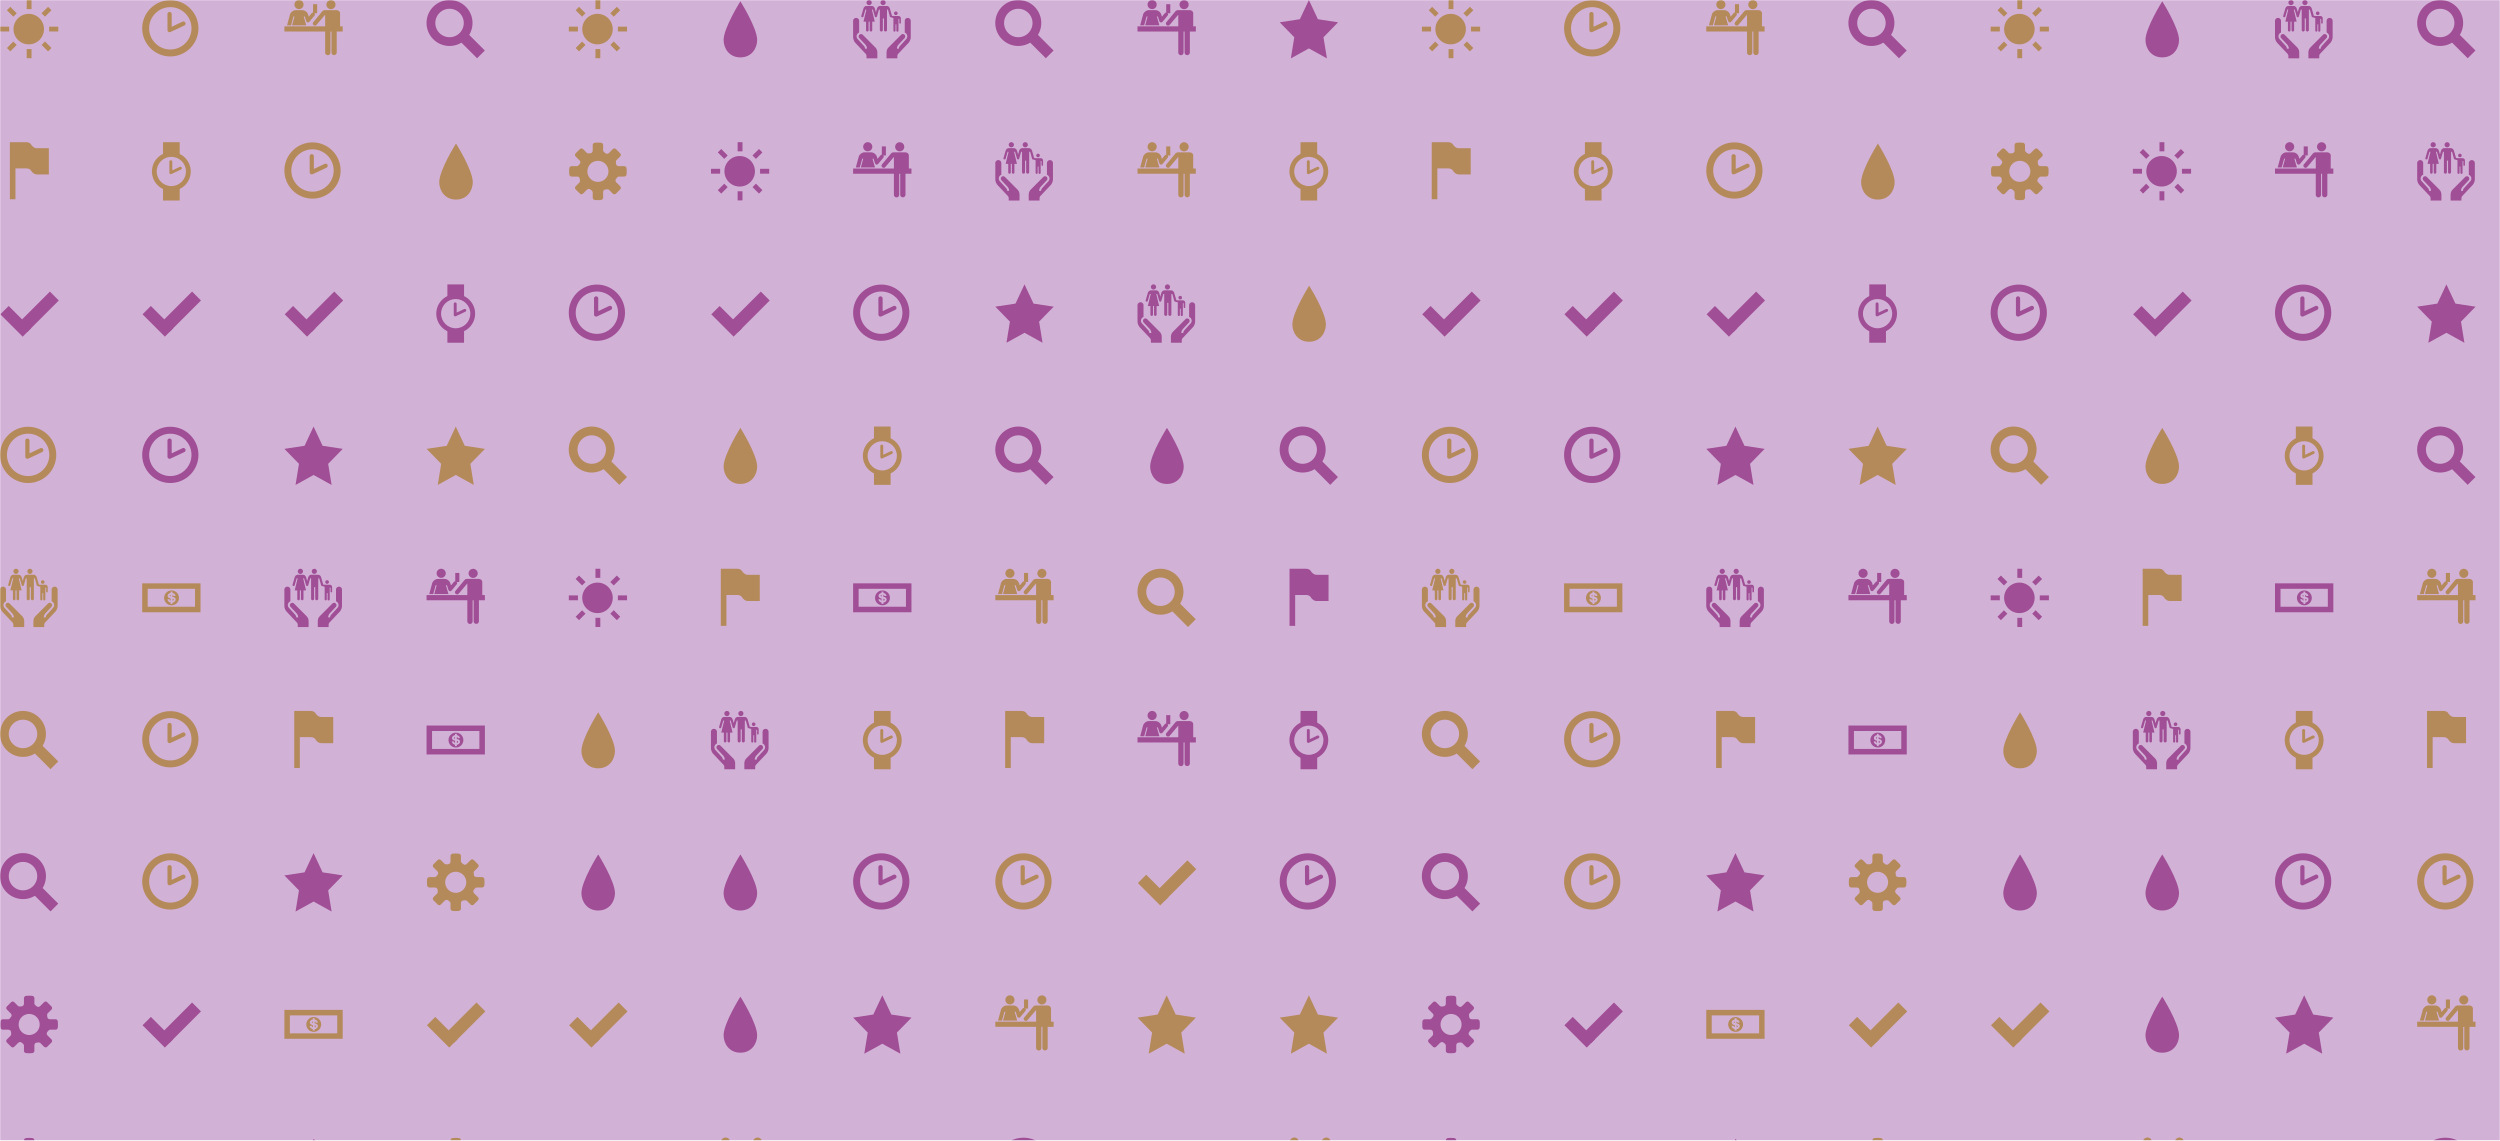 <svg xmlns="http://www.w3.org/2000/svg" version="1.1" xmlns:xlink="http://www.w3.org/1999/xlink" xmlns:svgjs="http://svgjs.dev/svgjs" width="1440" height="657" preserveAspectRatio="none" viewBox="0 0 1440 657"><g mask="url(&quot;#SvgjsMask3993&quot;)" fill="none"><rect width="1440" height="657" x="0" y="0" fill="rgba(210, 177, 215, 1)"></rect><use xlink:href="#SvgjsG4006" transform="translate(0, 0)" fill="rgba(160, 78, 149, 1)"></use><use xlink:href="#SvgjsG4006" transform="translate(819, 0)" fill="rgba(160, 78, 149, 1)"></use></g><defs><mask id="SvgjsMask3993"><rect width="1440" height="657" fill="#ffffff"></rect></mask><g id="SvgjsG4005"><path d="M3.474 10.969C3.474 7.665 8.077 0.361 8.077 0.361s4.602 7.305 4.602 10.608c0 2.247-1.506 4.771-4.602 4.771-3.095 0-4.603-2.524-4.603-4.771z" fill-rule="evenodd"></path></g><g id="SvgjsG3994"><path d="M2.524 8.637H0.014V7.308h2.51v1.329zM3.656 4.576L1.884 2.804l0.935-0.935 1.772 1.772-0.935 0.935z m0 6.817l0.935 0.935-1.772 1.773-0.934-0.936 1.771-1.772z m4.997-8.884h-1.33V-0.002h1.33v2.511z m-1.33 10.952h1.33v2.51h-1.33v-2.509zM12.344 4.576l-0.96-0.935 1.796-1.772 0.935 0.935-1.772 1.772z m0 6.792l1.771 1.797-0.935 0.936-1.771-1.774 0.936-0.96z m3.643-4.06v1.329h-2.51V7.308h2.509z"></path><path d="M3.702 7.984a4.184 4.184 0 1 0 8.368 0 4.184 4.184 0 1 0-8.368 0"></path></g><g id="SvgjsG4000"><path d="M15.233 9.431c0.295 0 0.569-0.239 0.61-0.532 0 0 0.056-0.411 0.056-0.899s-0.056-0.899-0.056-0.899c-0.041-0.292-0.315-0.531-0.61-0.53h-1.524c-0.295 0-0.602-0.188-0.681-0.418s-0.188-0.967 0.021-1.176l1.078-1.077c0.209-0.209 0.225-0.565 0.036-0.792l-1.268-1.268c-0.227-0.189-0.583-0.173-0.792 0.036l-1.078 1.077c-0.208 0.209-0.556 0.293-0.772 0.187s-0.822-0.552-0.821-0.847V0.767c0-0.295-0.239-0.569-0.531-0.61 0 0-0.411-0.057-0.9-0.056s-0.899 0.057-0.899 0.056c-0.293 0.04-0.532 0.315-0.532 0.61v1.524c0 0.295-0.188 0.601-0.418 0.681s-0.967 0.188-1.176-0.021l-1.078-1.078C3.689 1.665 3.333 1.649 3.107 1.837l-1.268 1.268c-0.189 0.227-0.173 0.583 0.036 0.792l1.077 1.078c0.209 0.209 0.293 0.556 0.187 0.772s-0.552 0.822-0.847 0.822H0.767c-0.295 0-0.569 0.239-0.61 0.531 0 0-0.057 0.411-0.056 0.899s0.057 0.899 0.056 0.9c0.04 0.293 0.315 0.532 0.61 0.532h1.525c0.295 0 0.601 0.188 0.681 0.417 0.079 0.23 0.188 0.967-0.02 1.176l-1.078 1.077C1.667 12.311 1.651 12.667 1.84 12.893l1.267 1.268c0.227 0.189 0.583 0.173 0.792-0.036l1.077-1.077c0.209-0.208 0.556-0.292 0.772-0.187s0.821 0.553 0.822 0.848v1.524c0 0.295 0.239 0.569 0.532 0.61 0 0 0.411 0.057 0.899 0.057s0.899-0.056 0.899-0.057c0.293-0.04 0.531-0.315 0.532-0.609v-1.524c0-0.295 0.188-0.602 0.418-0.681 0.23-0.079 0.967-0.188 1.176 0.021l1.077 1.077c0.209 0.209 0.565 0.225 0.792 0.036l1.268-1.267c0.189-0.227 0.173-0.583-0.036-0.792l-1.078-1.077c-0.209-0.209-0.293-0.557-0.186-0.773 0.106-0.216 0.552-0.822 0.847-0.822h1.525zM8 10.892c-1.597 0-2.891-1.294-2.891-2.892 0-1.596 1.295-2.891 2.891-2.891S10.892 6.404 10.892 8 9.597 10.892 8 10.892z"></path></g><g id="SvgjsG4002"><path d="M8.312 8.242l0 0.521c0.492-0.069 0.443-0.509 0-0.52v-0.001z m-0.51-0.627V7.155c-0.365 0.064-0.358 0.454 0 0.46z"></path><path d="M8.055 5.946c-1.128 0-2.044 0.915-2.044 2.043 0 1.129 0.915 2.044 2.045 2.044 1.129 0 2.043-0.915 2.043-2.044 0-1.128-0.915-2.043-2.043-2.043l-0.001 0z m0.251 3.336v0.364h-0.507v-0.37c-0.29-0.043-0.822-0.323-0.855-0.924h0.534c0.034 0.154 0.078 0.34 0.321 0.409l-0.001-0.605c-0.334-0.048-0.814-0.194-0.814-0.73 0-0.602 0.666-0.789 0.813-0.789v-0.364h0.502v0.364c0.338 0.02 0.83 0.302 0.829 0.84h-0.528c-0.014-0.16-0.137-0.317-0.296-0.327v0.554c0.403 0.041 0.877 0.195 0.877 0.738 0 0.473-0.475 0.818-0.877 0.84h0.002z"></path><path d="M0 11.93h16V4H0v7.93z m1.508-1.508V5.508h12.984V10.422H1.508z"></path></g><g id="SvgjsG4004"><path d="M5.534 5.272L8.008 0l2.474 5.272 5.534 0.845-4.004 4.103 0.945 5.795L8.008 13.279 3.06 16.015l0.945-5.795L0.001 6.117z"></path></g><g id="SvgjsG3999"><path d="M15.98 13.856L11.694 9.568a6.304 6.304 0 1 0-5.388 3.04 6.26 6.26 0 0 0 3.26-0.914l4.29 4.292L15.98 13.856zM2.406 6.308a3.908 3.908 0 0 1 3.9-3.9 3.906 3.906 0 0 1 3.9 3.9 3.9 3.9 0 0 1-7.8 0z"></path></g><g id="SvgjsG3995"><path d="M4.246 7.191h2.928c1.218 0 1.428 0.799 1.579 0.955 0.453 0.439 0.759 0.702 1.402 0.702h3.245V1.657h-3.245c-0.643 0-0.95-0.263-1.403-0.712C8.601 0.809 8.392 0 7.174 0H2.702v15.659H4.246V7.191z" fill-rule="evenodd"></path></g><g id="SvgjsG3998"><path d="M14.159 8.927V5.732c0-0.453 0.371-0.822 0.828-0.822a0.822 0.822 0 0 1 0.821 0.822V10.107c0 0.605-0.218 1.189-0.608 1.646L12.472 14.65c-0.271 0.255-0.337 0.481-0.337 0.823V16h-2.97l-0.003-1.255c0-0.478-0.039-1.117 0.559-1.743l3.462-3.476a0.654 0.654 0 0 1 0.456-0.184 0.657 0.657 0 0 1 0.657 0.655c0 0.156-0.055 0.308-0.156 0.427l-1.67 1.789c-0.108 0.127-0.291 0.366-0.382 0.659-0.049 0.152-0.063 0.301-0.066 0.47h0.537c0.002-0.121 0.011-0.218 0.04-0.308 0.053-0.169 0.157-0.321 0.237-0.419l1.694-1.86c0.213-0.215 0.33-0.493 0.33-0.786 0-0.439-0.264-0.843-0.7-1.042z m-12.51 0V5.732c0-0.453-0.371-0.822-0.827-0.822A0.822 0.822 0 0 0 0 5.732V10.107c0 0.605 0.218 1.189 0.608 1.646l2.729 2.897c0.27 0.255 0.337 0.481 0.337 0.822V16h2.969l0.003-1.255c0-0.478 0.039-1.117-0.559-1.743L2.626 9.526a0.654 0.654 0 0 0-0.457-0.184 0.657 0.657 0 0 0-0.5 1.083l1.669 1.788c0.108 0.127 0.291 0.366 0.382 0.659 0.049 0.152 0.063 0.301 0.066 0.471h-0.537c-0.002-0.121-0.011-0.219-0.04-0.309-0.053-0.169-0.157-0.321-0.236-0.418L1.278 10.755c-0.213-0.215-0.33-0.493-0.33-0.786 0-0.439 0.264-0.843 0.701-1.042z m6.568-7.512a0.705 0.705 0 0 0 0-1.41 0.705 0.705 0 0 0 0 1.41z m-3.825 0.004c-0.395 0-0.715-0.317-0.715-0.71 0-0.392 0.32-0.709 0.715-0.709s0.716 0.317 0.716 0.709c0 0.393-0.321 0.71-0.716 0.71z"></path><path d="M11.225 3.646a0.494 0.494 0 1 0 0.988 0 0.494 0.494 0 1 0-0.988 0"></path><path d="M12.435 4.384h-1.334c-0.006 0-0.446-0.04-0.446-0.04l-0.559-1.947c-0.225-0.784-0.883-0.76-0.882-0.76h-1.808s-0.657-0.024-0.882 0.76l-0.276 0.959-0.275-0.959c-0.226-0.784-0.882-0.76-0.881-0.76H3.693s-0.658-0.024-0.883 0.76l-0.563 1.962c-0.053 0.184 0.047 0.323 0.208 0.369 0.16 0.046 0.324-0.035 0.365-0.181l0.549-1.913 0.267 0L2.835 5.946h0.708v2.352c0 0.194 0.156 0.352 0.35 0.351 0.194 0 0.352-0.158 0.352-0.351v-2.352h0.297v2.352c0 0.194 0.156 0.352 0.35 0.351a0.352 0.352 0 0 0 0.352-0.351v-2.352h0.696l-0.793-3.312 0.266 0.001 0.543 1.892c0.009 0.032 0.023 0.062 0.042 0.087 0.053 0.08 0.146 0.125 0.249 0.122 0.103 0.003 0.195-0.041 0.249-0.12 0.022-0.028 0.037-0.061 0.046-0.098l0.54-1.884 0.246 0v5.595a0.415 0.415 0 0 0 0.415 0.414 0.413 0.413 0 0 0 0.413-0.414V5.046h0.306v3.183a0.413 0.413 0 0 0 0.413 0.414 0.415 0.415 0 0 0 0.417-0.414v-5.595l0.267 0 0.525 1.913c0.028 0.094 0.107 0.156 0.202 0.18 0.004 0.001 0.006 0.003 0.009 0.004 0.083 0.019 0.469 0.128 0.753 0.209v3.47a0.291 0.291 0 0 0 0.581 0V6.676h0.228v1.734c0 0.16 0.13 0.29 0.29 0.29s0.292-0.13 0.292-0.29v-3.242h0.223v1.098c0 0.12 0.098 0.218 0.217 0.218 0.119 0 0.214-0.097 0.214-0.218v-1.249c0-0.35-0.308-0.634-0.658-0.634z"></path></g><g id="SvgjsG3996"><path d="M6.22 14.34L0.096 8.212l2.288-2.288 6.124 6.124z"></path><path d="M16.126 4.416L7.47 13.072l-2.44-2.44L13.686 1.976z"></path></g><g id="SvgjsG4003"><path d="M4.012 2.502a1.248 1.248 0 0 0 1.251-1.251C5.264 0.562 4.704 0.002 4.012 0c-0.69 0.002-1.25 0.562-1.251 1.251 0.001 0.693 0.561 1.252 1.251 1.251zM0.735 6.942h1.097l0.663-2.422h0.274L2.115 6.942h3.891l-0.702-2.422h0.291l0.371 1.187c0.173 0.501 0.616 0.616 0.96 0.186l1.34-1.623c0.424-0.547-0.337-1.123-0.775-0.646l-0.799 0.953c0.001 0.015-0.154-0.524-0.154-0.525-0.182-0.636-0.787-1.264-1.695-1.267H3.132c-0.811 0.003-1.447 0.709-1.582 1.154L0.735 6.942z"></path><path d="M8.993 3.64V1.146h-1.122v2.494z m3.786-1.122c0.693-0.002 1.253-0.563 1.251-1.251a1.246 1.246 0 0 0-1.251-1.251c-0.689-0.002-1.249 0.558-1.251 1.251 0.002 0.689 0.562 1.249 1.251 1.251z m1.583 11.811v-6.91h0.92V3.649c0.001-0.493-0.441-0.872-1.074-0.872H11.27c-0.584 0-0.726 0.19-0.888 0.347L7.935 6.062c-0.496 0.615 0.389 1.333 0.888 0.759L11.181 4.036v10.309c-0.003 1.036 1.45 1.07 1.453 0.032v-5.853h0.282v5.821c0.004 1.032 1.447 1.036 1.445-0.016z"></path><path d="M16 8.646v-1.421H0v1.421z"></path></g><g id="SvgjsG4001"><path d="M7.992 13.358C5.055 13.358 2.667 10.97 2.667 8.03 2.667 5.092 5.055 2.702 7.992 2.702s5.33 2.39 5.33 5.328c0 2.939-2.392 5.328-5.33 5.328z m0-1.318c2.21 0 4.011-1.798 4.012-4.011 0-2.209-1.802-4.01-4.012-4.01-2.211 0-4.008 1.801-4.007 4.01-0.001 2.213 1.797 4.011 4.007 4.011z" fill-rule="evenodd"></path><path d="M8.02 8.734a0.396 0.396 0 0 1-0.383-0.029 0.399 0.399 0 0 1-0.179-0.275L7.453 5.333a0.401 0.401 0 0 1 0.801 0v2.402l2.055-0.967a0.399 0.399 0 0 1 0.533 0.19c0.095 0.202 0.008 0.44-0.19 0.534l-2.631 1.242zM5.714 12.571h4.572v3.429H5.714zM5.714 0h4.572v3.429H5.714z" fill-rule="evenodd"></path></g><g id="SvgjsG3997"><path d="M7.713 15.485C3.459 15.485 0 12.025 0 7.768 0 3.513 3.459 0.051 7.713 0.051S15.432 3.513 15.432 7.768c0 4.257-3.465 7.716-7.719 7.717z m0-1.91c3.201 0 5.81-2.604 5.81-5.809 0-3.199-2.61-5.807-5.81-5.807-3.202 0-5.804 2.609-5.804 5.807-0.001 3.206 2.602 5.809 5.804 5.809z"></path><path d="M7.753 8.787a0.574 0.574 0 0 1-0.554-0.042 0.578 0.578 0 0 1-0.259-0.399L6.931 3.862a0.58 0.58 0 0 1 1.162 0v3.478l2.975-1.4a0.578 0.578 0 0 1 0.773 0.275c0.138 0.292 0.011 0.637-0.276 0.774l-3.81 1.798z"></path></g><g id="SvgjsG4006"><use xlink:href="#SvgjsG3994" transform="translate(0, 0) scale(2.1)" fill="rgba(181, 138, 91, 1)"></use><use xlink:href="#SvgjsG3995" transform="translate(0, 81.9) scale(2.1)" fill="rgba(181, 138, 91, 1)"></use><use xlink:href="#SvgjsG3996" transform="translate(0, 163.8) scale(2.1)" fill="rgba(160, 78, 149, 1)"></use><use xlink:href="#SvgjsG3997" transform="translate(0, 245.7) scale(2.1)" fill="rgba(181, 138, 91, 1)"></use><use xlink:href="#SvgjsG3998" transform="translate(0, 327.6) scale(2.1)" fill="rgba(181, 138, 91, 1)"></use><use xlink:href="#SvgjsG3999" transform="translate(0, 409.5) scale(2.1)" fill="rgba(181, 138, 91, 1)"></use><use xlink:href="#SvgjsG3999" transform="translate(0, 491.4) scale(2.1)" fill="rgba(160, 78, 149, 1)"></use><use xlink:href="#SvgjsG4000" transform="translate(0, 573.3) scale(2.1)" fill="rgba(160, 78, 149, 1)"></use><use xlink:href="#SvgjsG4000" transform="translate(0, 655.2) scale(2.1)" fill="rgba(160, 78, 149, 1)"></use><use xlink:href="#SvgjsG3997" transform="translate(81.9, 0) scale(2.1)" fill="rgba(181, 138, 91, 1)"></use><use xlink:href="#SvgjsG4001" transform="translate(81.9, 81.9) scale(2.1)" fill="rgba(181, 138, 91, 1)"></use><use xlink:href="#SvgjsG3996" transform="translate(81.9, 163.8) scale(2.1)" fill="rgba(160, 78, 149, 1)"></use><use xlink:href="#SvgjsG3997" transform="translate(81.9, 245.7) scale(2.1)" fill="rgba(160, 78, 149, 1)"></use><use xlink:href="#SvgjsG4002" transform="translate(81.9, 327.6) scale(2.1)" fill="rgba(181, 138, 91, 1)"></use><use xlink:href="#SvgjsG3997" transform="translate(81.9, 409.5) scale(2.1)" fill="rgba(181, 138, 91, 1)"></use><use xlink:href="#SvgjsG3997" transform="translate(81.9, 491.4) scale(2.1)" fill="rgba(181, 138, 91, 1)"></use><use xlink:href="#SvgjsG3996" transform="translate(81.9, 573.3) scale(2.1)" fill="rgba(160, 78, 149, 1)"></use><use xlink:href="#SvgjsG3996" transform="translate(81.9, 655.2) scale(2.1)" fill="rgba(181, 138, 91, 1)"></use><use xlink:href="#SvgjsG4003" transform="translate(163.8, 0) scale(2.1)" fill="rgba(181, 138, 91, 1)"></use><use xlink:href="#SvgjsG3997" transform="translate(163.8, 81.9) scale(2.1)" fill="rgba(181, 138, 91, 1)"></use><use xlink:href="#SvgjsG3996" transform="translate(163.8, 163.8) scale(2.1)" fill="rgba(160, 78, 149, 1)"></use><use xlink:href="#SvgjsG4004" transform="translate(163.8, 245.7) scale(2.1)" fill="rgba(160, 78, 149, 1)"></use><use xlink:href="#SvgjsG3998" transform="translate(163.8, 327.6) scale(2.1)" fill="rgba(160, 78, 149, 1)"></use><use xlink:href="#SvgjsG3995" transform="translate(163.8, 409.5) scale(2.1)" fill="rgba(181, 138, 91, 1)"></use><use xlink:href="#SvgjsG4004" transform="translate(163.8, 491.4) scale(2.1)" fill="rgba(160, 78, 149, 1)"></use><use xlink:href="#SvgjsG4002" transform="translate(163.8, 573.3) scale(2.1)" fill="rgba(181, 138, 91, 1)"></use><use xlink:href="#SvgjsG4005" transform="translate(163.8, 655.2) scale(2.1)" fill="rgba(160, 78, 149, 1)"></use><use xlink:href="#SvgjsG3999" transform="translate(245.7, 0) scale(2.1)" fill="rgba(160, 78, 149, 1)"></use><use xlink:href="#SvgjsG4005" transform="translate(245.7, 81.9) scale(2.1)" fill="rgba(181, 138, 91, 1)"></use><use xlink:href="#SvgjsG4001" transform="translate(245.7, 163.8) scale(2.1)" fill="rgba(160, 78, 149, 1)"></use><use xlink:href="#SvgjsG4004" transform="translate(245.7, 245.7) scale(2.1)" fill="rgba(181, 138, 91, 1)"></use><use xlink:href="#SvgjsG4003" transform="translate(245.7, 327.6) scale(2.1)" fill="rgba(160, 78, 149, 1)"></use><use xlink:href="#SvgjsG4002" transform="translate(245.7, 409.5) scale(2.1)" fill="rgba(160, 78, 149, 1)"></use><use xlink:href="#SvgjsG4000" transform="translate(245.7, 491.4) scale(2.1)" fill="rgba(181, 138, 91, 1)"></use><use xlink:href="#SvgjsG3996" transform="translate(245.7, 573.3) scale(2.1)" fill="rgba(181, 138, 91, 1)"></use><use xlink:href="#SvgjsG4000" transform="translate(245.7, 655.2) scale(2.1)" fill="rgba(181, 138, 91, 1)"></use><use xlink:href="#SvgjsG3994" transform="translate(327.6, 0) scale(2.1)" fill="rgba(181, 138, 91, 1)"></use><use xlink:href="#SvgjsG4000" transform="translate(327.6, 81.9) scale(2.1)" fill="rgba(181, 138, 91, 1)"></use><use xlink:href="#SvgjsG3997" transform="translate(327.6, 163.8) scale(2.1)" fill="rgba(160, 78, 149, 1)"></use><use xlink:href="#SvgjsG3999" transform="translate(327.6, 245.7) scale(2.1)" fill="rgba(181, 138, 91, 1)"></use><use xlink:href="#SvgjsG3994" transform="translate(327.6, 327.6) scale(2.1)" fill="rgba(160, 78, 149, 1)"></use><use xlink:href="#SvgjsG4005" transform="translate(327.6, 409.5) scale(2.1)" fill="rgba(181, 138, 91, 1)"></use><use xlink:href="#SvgjsG4005" transform="translate(327.6, 491.4) scale(2.1)" fill="rgba(160, 78, 149, 1)"></use><use xlink:href="#SvgjsG3996" transform="translate(327.6, 573.3) scale(2.1)" fill="rgba(181, 138, 91, 1)"></use><use xlink:href="#SvgjsG4002" transform="translate(327.6, 655.2) scale(2.1)" fill="rgba(160, 78, 149, 1)"></use><use xlink:href="#SvgjsG4005" transform="translate(409.5, 0) scale(2.1)" fill="rgba(160, 78, 149, 1)"></use><use xlink:href="#SvgjsG3994" transform="translate(409.5, 81.9) scale(2.1)" fill="rgba(160, 78, 149, 1)"></use><use xlink:href="#SvgjsG3996" transform="translate(409.5, 163.8) scale(2.1)" fill="rgba(160, 78, 149, 1)"></use><use xlink:href="#SvgjsG4005" transform="translate(409.5, 245.7) scale(2.1)" fill="rgba(181, 138, 91, 1)"></use><use xlink:href="#SvgjsG3995" transform="translate(409.5, 327.6) scale(2.1)" fill="rgba(181, 138, 91, 1)"></use><use xlink:href="#SvgjsG3998" transform="translate(409.5, 409.5) scale(2.1)" fill="rgba(160, 78, 149, 1)"></use><use xlink:href="#SvgjsG4005" transform="translate(409.5, 491.4) scale(2.1)" fill="rgba(160, 78, 149, 1)"></use><use xlink:href="#SvgjsG4005" transform="translate(409.5, 573.3) scale(2.1)" fill="rgba(160, 78, 149, 1)"></use><use xlink:href="#SvgjsG4003" transform="translate(409.5, 655.2) scale(2.1)" fill="rgba(181, 138, 91, 1)"></use><use xlink:href="#SvgjsG3998" transform="translate(491.4, 0) scale(2.1)" fill="rgba(160, 78, 149, 1)"></use><use xlink:href="#SvgjsG4003" transform="translate(491.4, 81.9) scale(2.1)" fill="rgba(160, 78, 149, 1)"></use><use xlink:href="#SvgjsG3997" transform="translate(491.4, 163.8) scale(2.1)" fill="rgba(160, 78, 149, 1)"></use><use xlink:href="#SvgjsG4001" transform="translate(491.4, 245.7) scale(2.1)" fill="rgba(181, 138, 91, 1)"></use><use xlink:href="#SvgjsG4002" transform="translate(491.4, 327.6) scale(2.1)" fill="rgba(160, 78, 149, 1)"></use><use xlink:href="#SvgjsG4001" transform="translate(491.4, 409.5) scale(2.1)" fill="rgba(181, 138, 91, 1)"></use><use xlink:href="#SvgjsG3997" transform="translate(491.4, 491.4) scale(2.1)" fill="rgba(160, 78, 149, 1)"></use><use xlink:href="#SvgjsG4004" transform="translate(491.4, 573.3) scale(2.1)" fill="rgba(160, 78, 149, 1)"></use><use xlink:href="#SvgjsG3996" transform="translate(491.4, 655.2) scale(2.1)" fill="rgba(181, 138, 91, 1)"></use><use xlink:href="#SvgjsG3999" transform="translate(573.3, 0) scale(2.1)" fill="rgba(160, 78, 149, 1)"></use><use xlink:href="#SvgjsG3998" transform="translate(573.3, 81.9) scale(2.1)" fill="rgba(160, 78, 149, 1)"></use><use xlink:href="#SvgjsG4004" transform="translate(573.3, 163.8) scale(2.1)" fill="rgba(160, 78, 149, 1)"></use><use xlink:href="#SvgjsG3999" transform="translate(573.3, 245.7) scale(2.1)" fill="rgba(160, 78, 149, 1)"></use><use xlink:href="#SvgjsG4003" transform="translate(573.3, 327.6) scale(2.1)" fill="rgba(181, 138, 91, 1)"></use><use xlink:href="#SvgjsG3995" transform="translate(573.3, 409.5) scale(2.1)" fill="rgba(181, 138, 91, 1)"></use><use xlink:href="#SvgjsG3997" transform="translate(573.3, 491.4) scale(2.1)" fill="rgba(181, 138, 91, 1)"></use><use xlink:href="#SvgjsG4003" transform="translate(573.3, 573.3) scale(2.1)" fill="rgba(181, 138, 91, 1)"></use><use xlink:href="#SvgjsG3997" transform="translate(573.3, 655.2) scale(2.1)" fill="rgba(160, 78, 149, 1)"></use><use xlink:href="#SvgjsG4003" transform="translate(655.2, 0) scale(2.1)" fill="rgba(160, 78, 149, 1)"></use><use xlink:href="#SvgjsG4003" transform="translate(655.2, 81.9) scale(2.1)" fill="rgba(181, 138, 91, 1)"></use><use xlink:href="#SvgjsG3998" transform="translate(655.2, 163.8) scale(2.1)" fill="rgba(160, 78, 149, 1)"></use><use xlink:href="#SvgjsG4005" transform="translate(655.2, 245.7) scale(2.1)" fill="rgba(160, 78, 149, 1)"></use><use xlink:href="#SvgjsG3999" transform="translate(655.2, 327.6) scale(2.1)" fill="rgba(181, 138, 91, 1)"></use><use xlink:href="#SvgjsG4003" transform="translate(655.2, 409.5) scale(2.1)" fill="rgba(160, 78, 149, 1)"></use><use xlink:href="#SvgjsG3996" transform="translate(655.2, 491.4) scale(2.1)" fill="rgba(181, 138, 91, 1)"></use><use xlink:href="#SvgjsG4004" transform="translate(655.2, 573.3) scale(2.1)" fill="rgba(181, 138, 91, 1)"></use><use xlink:href="#SvgjsG3996" transform="translate(655.2, 655.2) scale(2.1)" fill="rgba(160, 78, 149, 1)"></use><use xlink:href="#SvgjsG4004" transform="translate(737.1, 0) scale(2.1)" fill="rgba(160, 78, 149, 1)"></use><use xlink:href="#SvgjsG4001" transform="translate(737.1, 81.9) scale(2.1)" fill="rgba(181, 138, 91, 1)"></use><use xlink:href="#SvgjsG4005" transform="translate(737.1, 163.8) scale(2.1)" fill="rgba(181, 138, 91, 1)"></use><use xlink:href="#SvgjsG3999" transform="translate(737.1, 245.7) scale(2.1)" fill="rgba(160, 78, 149, 1)"></use><use xlink:href="#SvgjsG3995" transform="translate(737.1, 327.6) scale(2.1)" fill="rgba(160, 78, 149, 1)"></use><use xlink:href="#SvgjsG4001" transform="translate(737.1, 409.5) scale(2.1)" fill="rgba(160, 78, 149, 1)"></use><use xlink:href="#SvgjsG3997" transform="translate(737.1, 491.4) scale(2.1)" fill="rgba(160, 78, 149, 1)"></use><use xlink:href="#SvgjsG4004" transform="translate(737.1, 573.3) scale(2.1)" fill="rgba(181, 138, 91, 1)"></use><use xlink:href="#SvgjsG4003" transform="translate(737.1, 655.2) scale(2.1)" fill="rgba(181, 138, 91, 1)"></use></g></defs></svg>